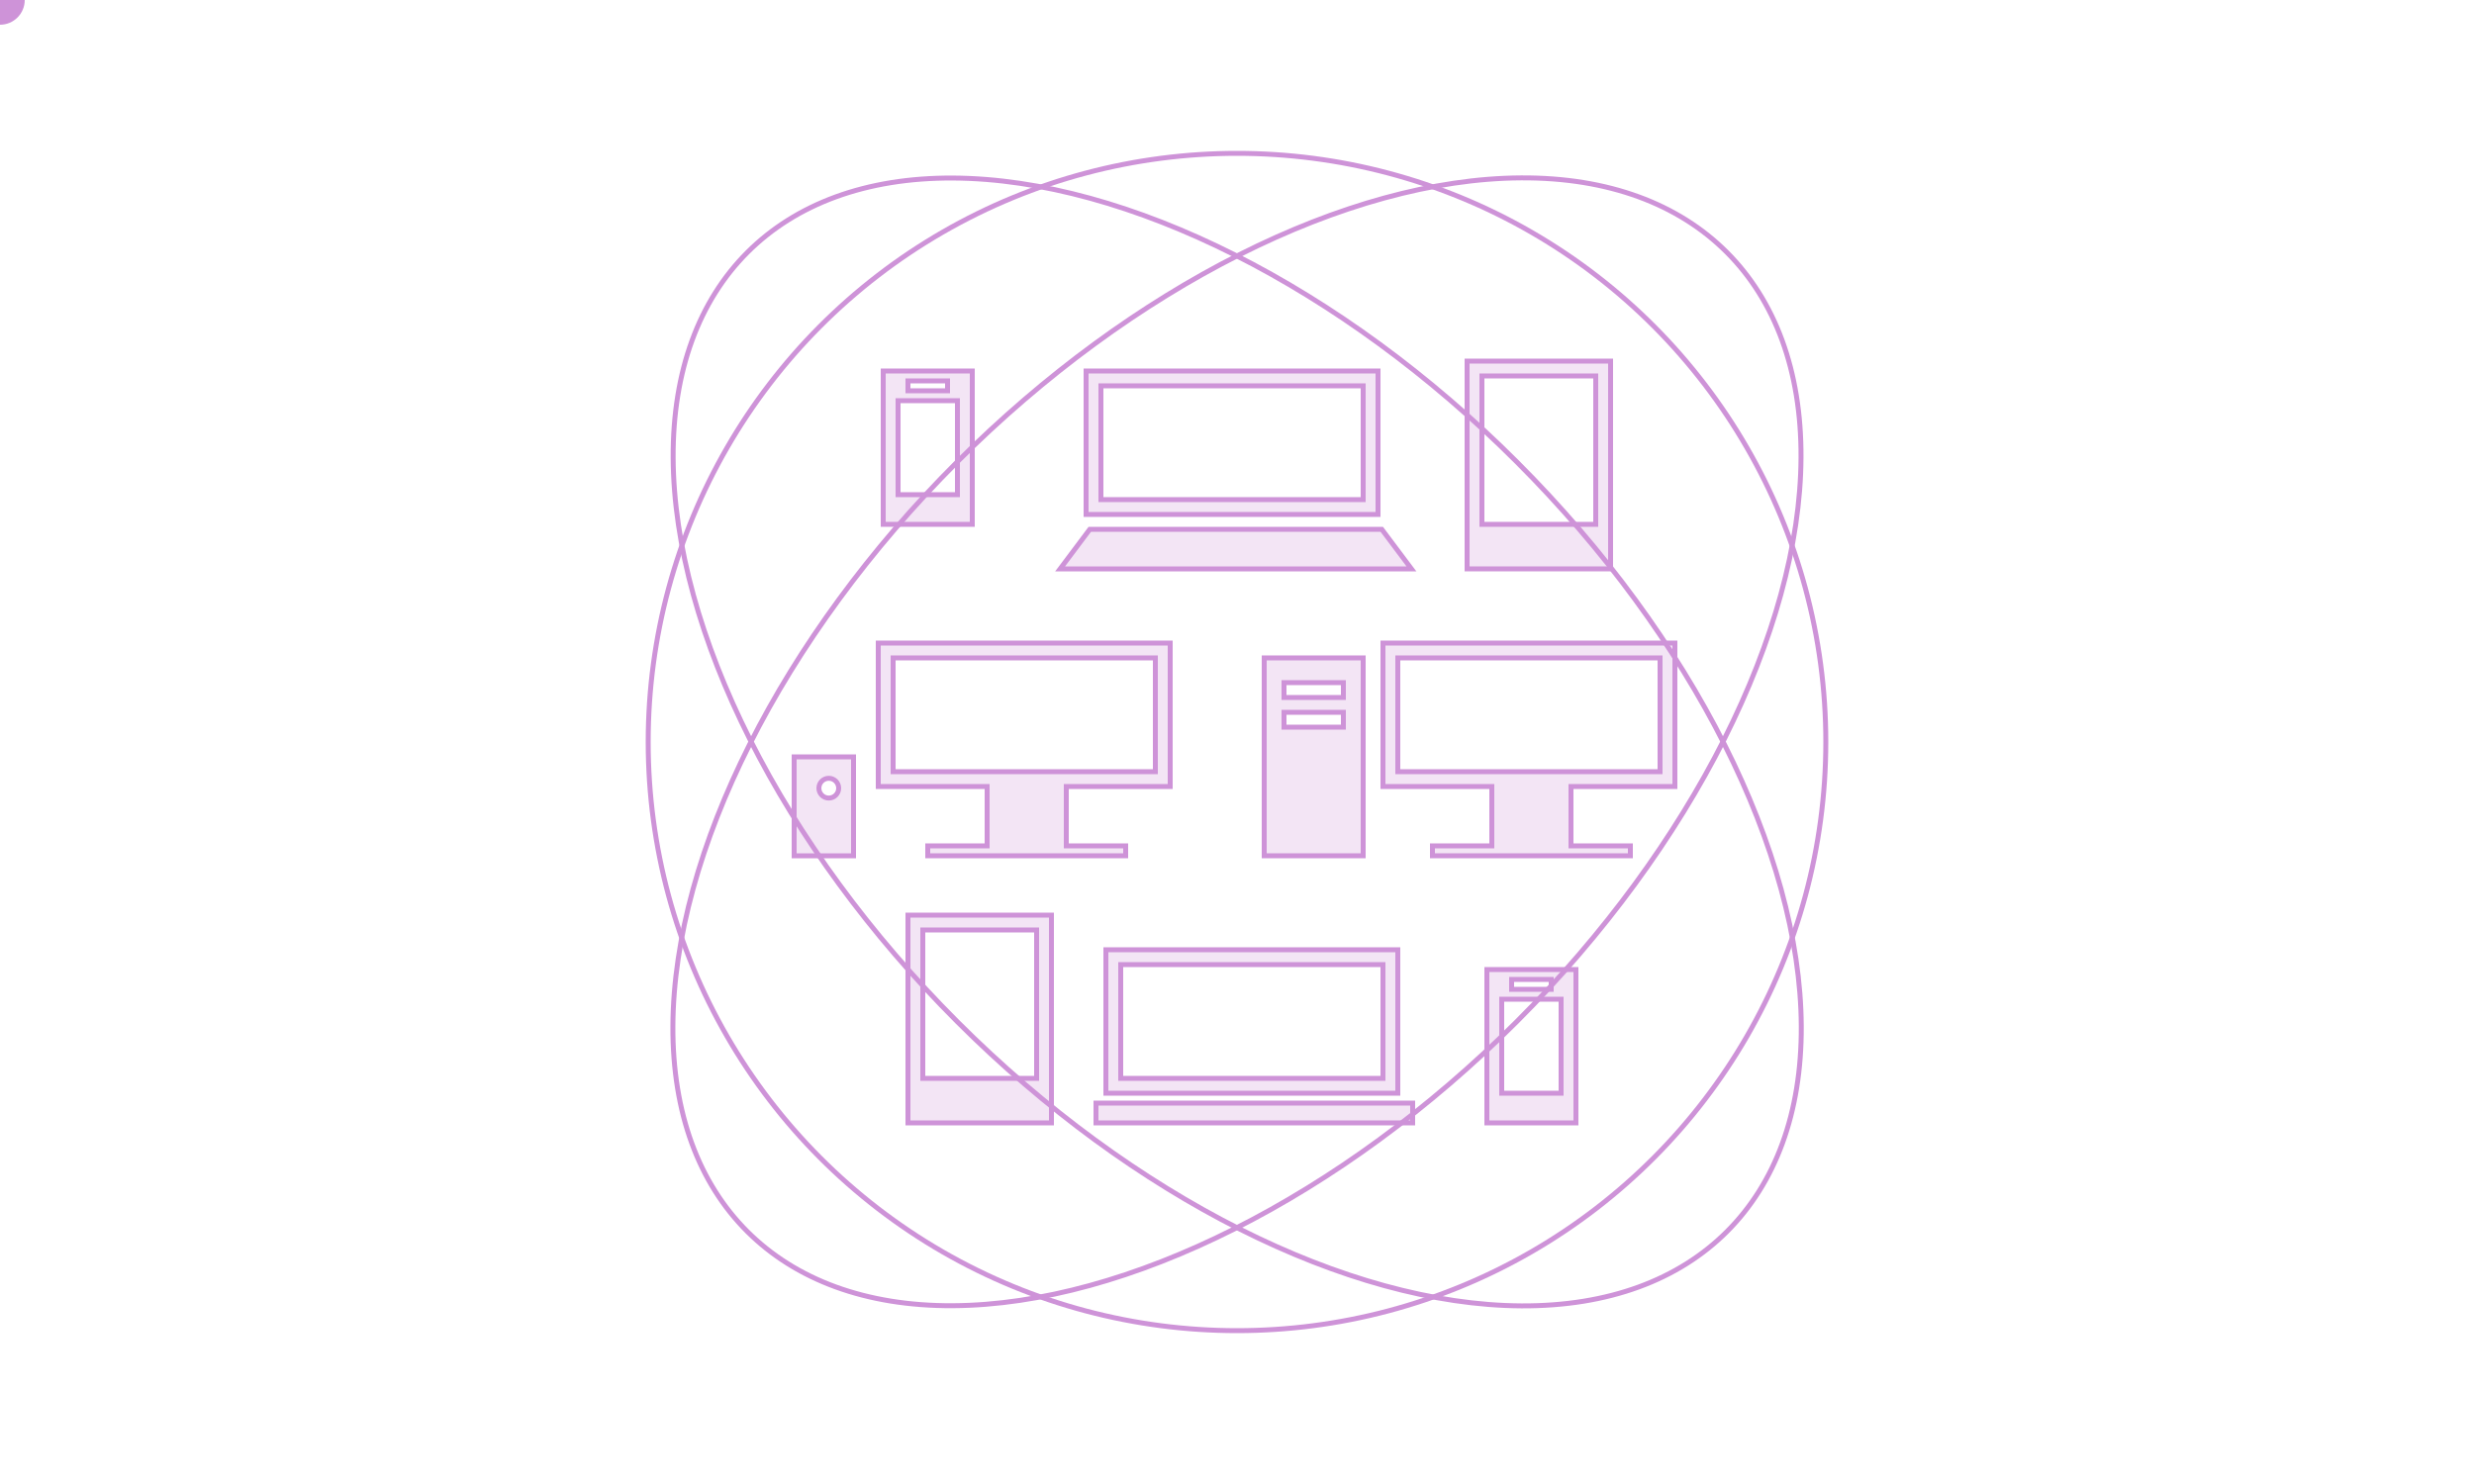 <?xml version="1.0" encoding="utf-8"?>
<!-- Generator: Adobe Illustrator 16.0.0, SVG Export Plug-In . SVG Version: 6.00 Build 0)  -->
<!DOCTYPE svg PUBLIC "-//W3C//DTD SVG 1.1//EN" "http://www.w3.org/Graphics/SVG/1.1/DTD/svg11.dtd">
<svg version="1.1" xmlns="http://www.w3.org/2000/svg" xmlns:xlink="http://www.w3.org/1999/xlink" x="0px" y="0px" width="500px"
	 height="300px" viewBox="0 0 500 300" style="enable-background:new 0 0 500 300;" xml:space="preserve">
<g id="圖層_1">
	<path style="fill:#F3E5F5;stroke:#CE93D8;stroke-miterlimit:10;" d="M338.5,159v-29h-59v29h22v12h-12v2h40v-2h-12v-12H338.5z
		 M282.5,133h53v23h-53V133z"/>
	<path style="fill:#F3E5F5;stroke:#CE93D8;stroke-miterlimit:10;" d="M255.5,133v40h20v-40H255.5z M271.5,147h-12v-3h12V147z
		 M271.5,141h-12v-3h12V141z"/>
	<path style="fill:#F3E5F5;stroke:#CE93D8;stroke-miterlimit:10;" d="M236.5,159v-29h-59v29h22v12h-12v2h40v-2h-12v-12H236.5z
		 M180.5,133h53v23h-53V133z"/>
	<path style="fill:#F3E5F5;stroke:#CE93D8;stroke-miterlimit:10;" d="M160.5,153v20h12v-20H160.5z M167.5,161.334
		c-1.104,0-2-0.896-2-2s0.896-2,2-2c1.104,0,2,0.896,2,2S168.604,161.334,167.5,161.334z"/>
	<g>
		<path style="fill:#F3E5F5;stroke:#CE93D8;stroke-miterlimit:10;" d="M223.5,192v29h59v-29H223.5z M279.5,218h-53v-23h53V218z"/>
		<rect x="221.5" y="223" style="fill:#F3E5F5;stroke:#CE93D8;stroke-miterlimit:10;" width="64" height="4"/>
	</g>
	<g>
		<path style="fill:#F3E5F5;stroke:#CE93D8;stroke-miterlimit:10;" d="M219.5,75v29h59V75H219.5z M275.5,101h-53V78h53V101z"/>
		<polygon style="fill:#F3E5F5;stroke:#CE93D8;stroke-miterlimit:10;" points="279.25,107 285.25,115 214.25,115 220.25,107 		"/>
	</g>
	<path style="fill:#F3E5F5;stroke:#CE93D8;stroke-miterlimit:10;" d="M325.5,73h-29v42h29V73z M299.5,106V76h23v30H299.5z"/>
	<path style="fill:#F3E5F5;stroke:#CE93D8;stroke-miterlimit:10;" d="M212.5,185h-29v42h29V185z M186.5,218v-30h23v30H186.5z"/>
	<path style="fill:#F3E5F5;stroke:#CE93D8;stroke-miterlimit:10;" d="M178.5,75v31h18V75H178.5z M183.5,77h8v2h-8V77z M193.5,100
		h-12V81h12V100z"/>
	<path style="fill:#F3E5F5;stroke:#CE93D8;stroke-miterlimit:10;" d="M300.5,196v31h18v-31H300.5z M305.5,198h8v2h-8V198z
		 M315.5,221h-12v-19h12V221z"/>
	<circle style="fill:none;stroke:#CE93D8;stroke-miterlimit:10;" cx="250" cy="150" r="119"/>
	
		<ellipse transform="matrix(0.707 0.707 -0.707 0.707 179.29 -132.843)" style="fill:none;stroke:#CE93D8;stroke-miterlimit:10;" cx="250" cy="150" rx="80" ry="139.999"/>
	
		<ellipse transform="matrix(-0.707 0.707 -0.707 -0.707 532.842 79.29)" style="fill:none;stroke:#CE93D8;stroke-miterlimit:10;" cx="250" cy="150" rx="80" ry="139.999"/>
	<circle id="c01" style="fill:#CE93D8;" cx="0" cy="0" r="5"   />
	
</g>
<g id="ai2html-settings">
</g>

<animateMotion dur="10s" path="M131,150a119,119 0 1,0 238,0a119,119 0 1,0 -238,0" repeatCount="indefinite"  xlink:href="#c01" transform="rotate(-45)" /> 


</svg>
